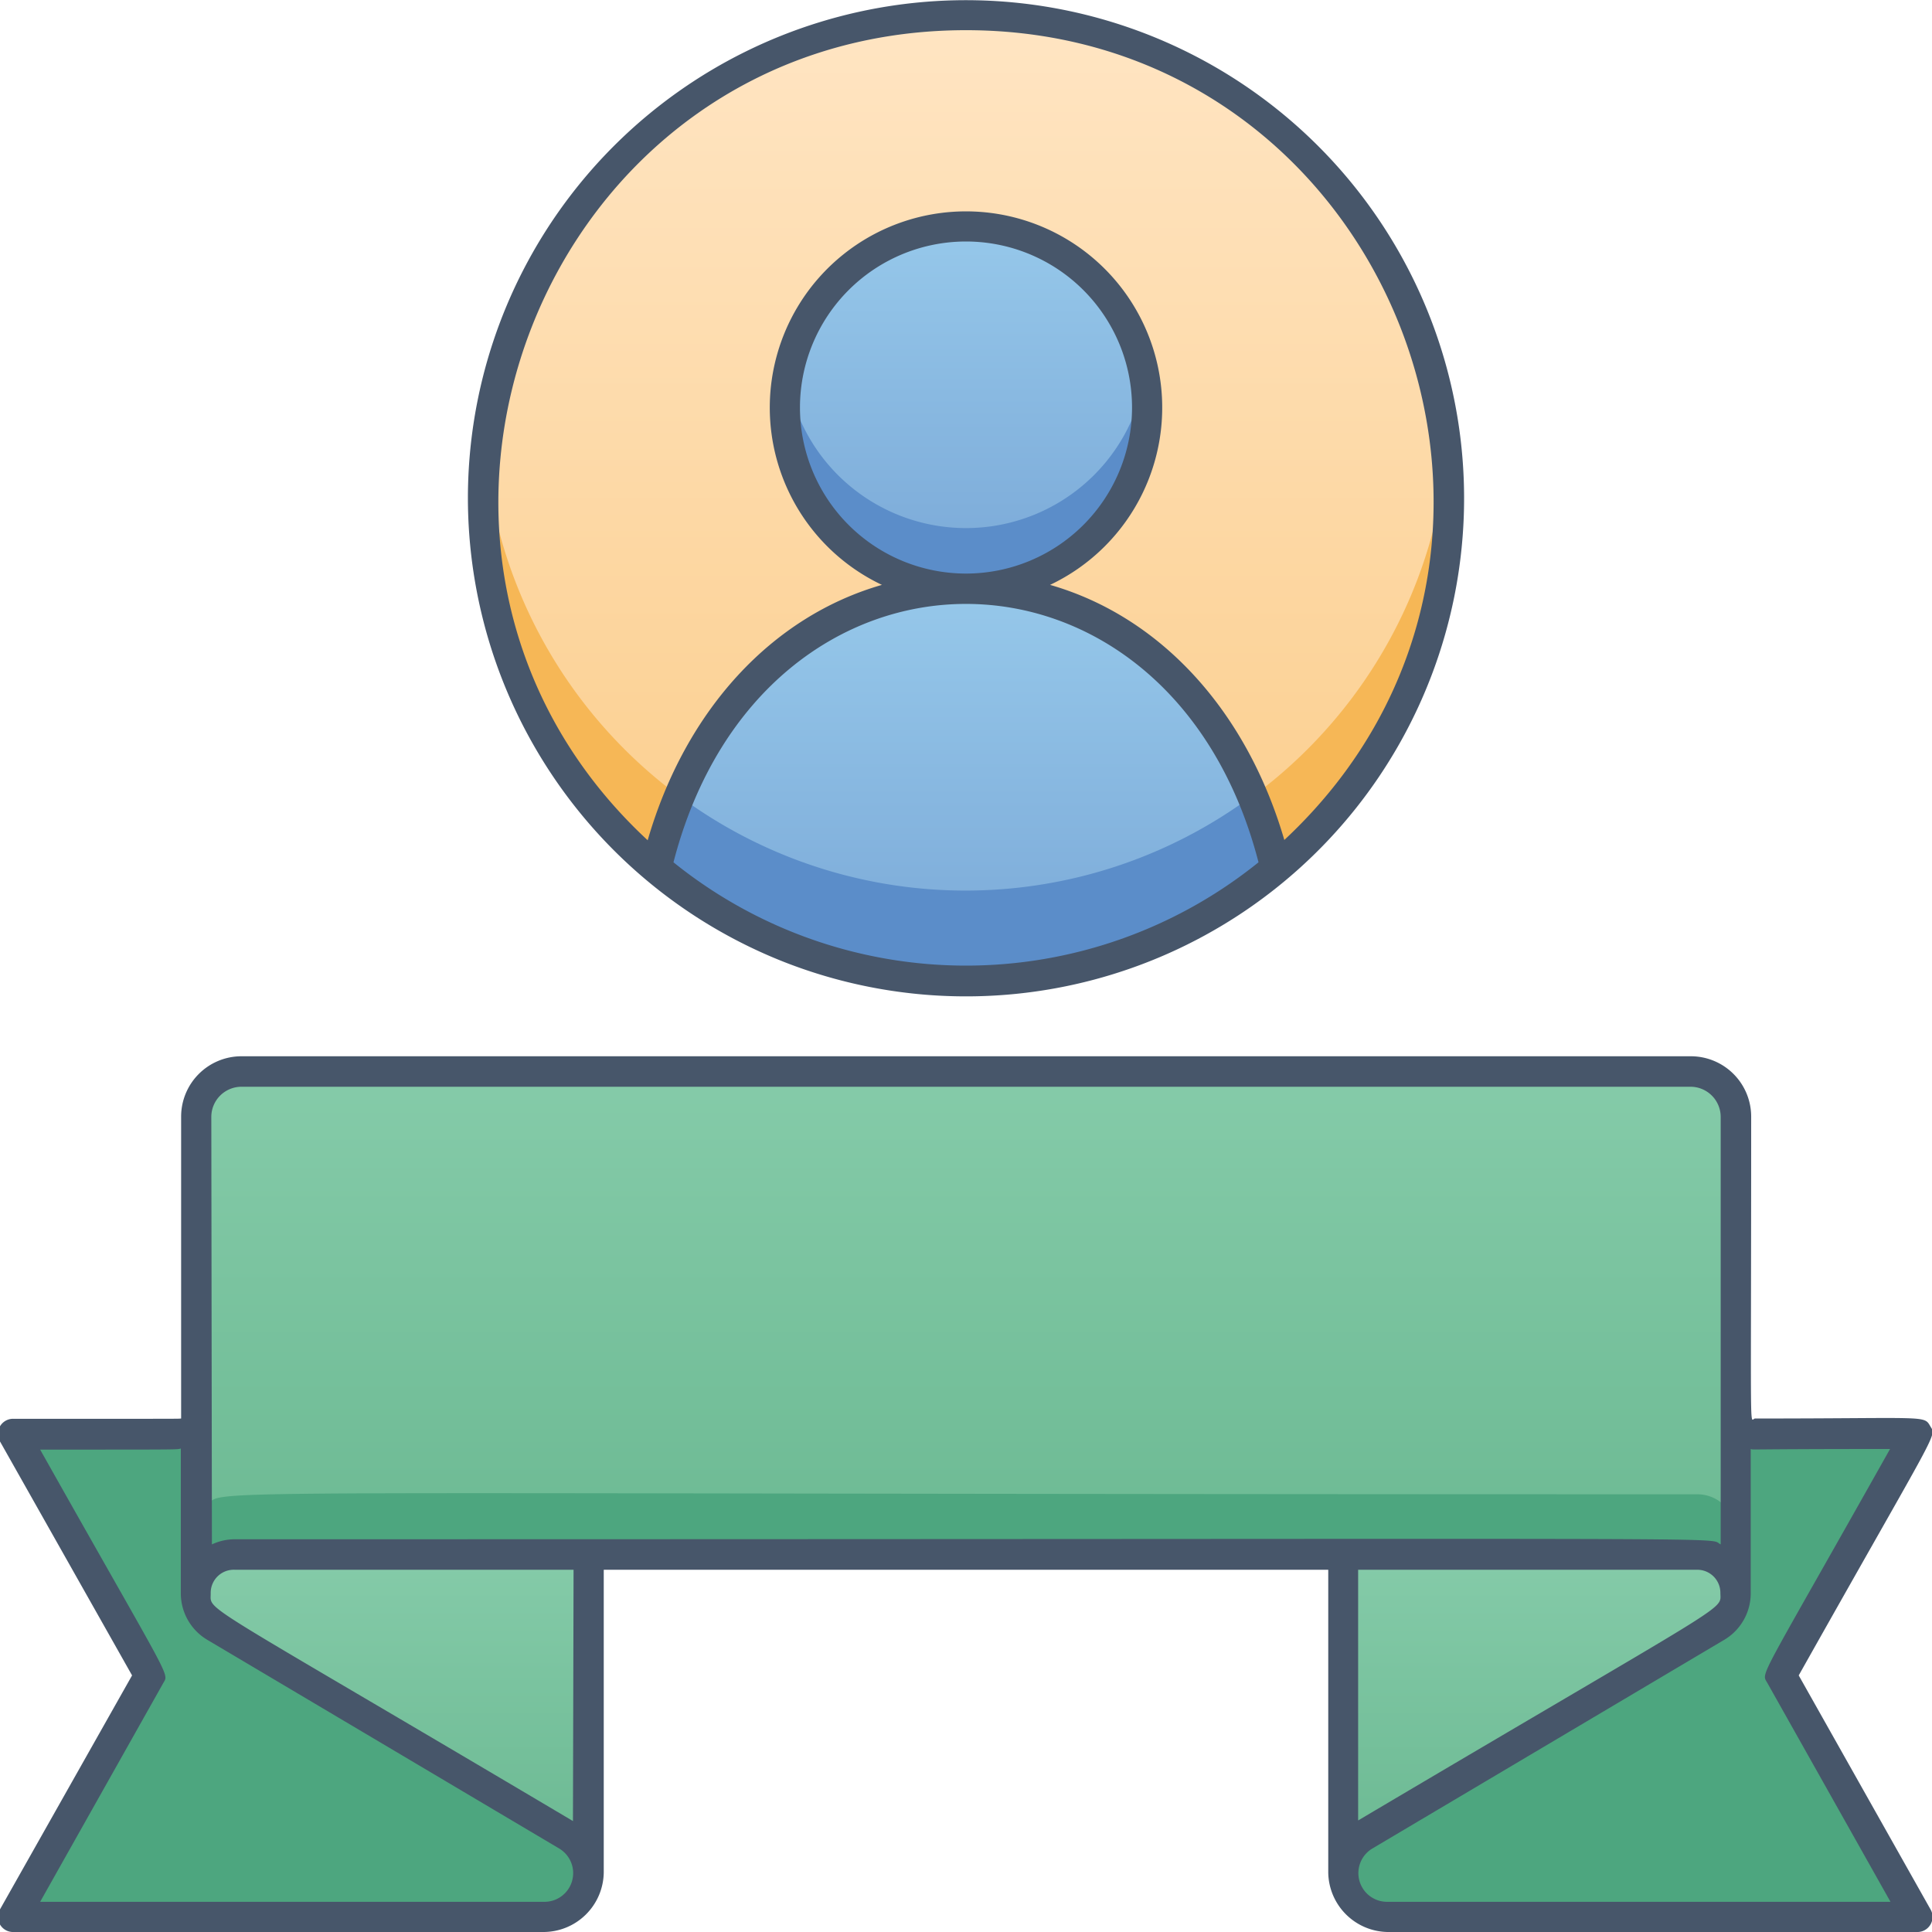 <svg xmlns="http://www.w3.org/2000/svg" xmlns:xlink="http://www.w3.org/1999/xlink" viewBox="0 0 128 128"><defs><style>.cls-1{fill:#4da67f;}.cls-2{fill:url(#linear-gradient);}.cls-3{fill:url(#linear-gradient-2);}.cls-4{fill:url(#linear-gradient-3);}.cls-5{fill:url(#linear-gradient-4);}.cls-6{fill:#f6b756;}.cls-7{fill:url(#linear-gradient-5);}.cls-8{fill:url(#linear-gradient-6);}.cls-9{fill:#5b8dc9;}.cls-10{fill:#47566a;}</style><linearGradient id="linear-gradient" x1="26" y1="124.08" x2="26" y2="102.96" gradientUnits="userSpaceOnUse"><stop offset="0" stop-color="#6ab891"/><stop offset="1" stop-color="#85cba9"/></linearGradient><linearGradient id="linear-gradient-2" x1="64" y1="105.55" x2="64" y2="71" xlink:href="#linear-gradient"/><linearGradient id="linear-gradient-3" x1="102" y1="124.08" x2="102" y2="102.96" xlink:href="#linear-gradient"/><linearGradient id="linear-gradient-4" x1="64" y1="65.05" x2="64" y2="1" gradientUnits="userSpaceOnUse"><stop offset="0" stop-color="#fbcc88"/><stop offset="1" stop-color="#ffe5c3"/></linearGradient><linearGradient id="linear-gradient-5" x1="64" y1="65" x2="64" y2="38.99" gradientUnits="userSpaceOnUse"><stop offset="0" stop-color="#7aa8d7"/><stop offset="1" stop-color="#96c8ea"/></linearGradient><linearGradient id="linear-gradient-6" x1="64" y1="39" x2="64" y2="15" xlink:href="#linear-gradient-5"/></defs><title>Welcome</title><g id="Welcome"><path class="cls-1" d="M10,111,1,127H36.08A2.92,2.92,0,0,0,39,124.08V95H1Z"/><path class="cls-2" d="M14.25,107.74l23.32,13.83A2.92,2.92,0,0,1,39,124.08V103c-25.23,0-24.22-.31-25.25.75A2.54,2.54,0,0,0,14.25,107.74Z"/><path class="cls-1" d="M118,111l9,16H91.92A2.92,2.92,0,0,1,89,124.08V95h38Z"/><path class="cls-3" d="M115,74v31.55a2.49,2.49,0,0,0-.75-1.8c-1.14-1.17,4.59-.75-98.7-.75A2.55,2.55,0,0,0,13,105.55V74a3,3,0,0,1,3-3h96A3,3,0,0,1,115,74Z"/><path class="cls-1" d="M115,101.55v4a2.49,2.49,0,0,0-.75-1.8c-1.14-1.17,4.59-.75-98.7-.75A2.55,2.55,0,0,0,13,105.55c0-3.85-.26-4.81.75-5.8,1.14-1.17-4.59-.75,98.7-.75A2.55,2.55,0,0,1,115,101.55Z"/><path class="cls-4" d="M113.75,107.74,90.43,121.57A2.92,2.92,0,0,0,89,124.08V103c25.23,0,24.22-.31,25.25.75A2.54,2.54,0,0,1,113.75,107.74Z"/><path class="cls-5" d="M84.56,57.5h0C63.92,74.94,32,60.2,32,33A32,32,0,0,1,64,1C93.91,1,107.3,38.45,84.56,57.5Z"/><path class="cls-6" d="M84.56,57.5h0C63.1,75.66,29.51,58.9,32.14,30a32,32,0,0,0,63.72,0A31.89,31.89,0,0,1,84.56,57.5Z"/><path class="cls-7" d="M84.53,57.51a31.86,31.86,0,0,1-41.06,0C49.35,32.81,78.65,32.84,84.53,57.51Z"/><circle class="cls-8" cx="64" cy="27" r="12"/><path class="cls-9" d="M64,39A12,12,0,0,1,52.17,25a12,12,0,0,0,23.66,0A12,12,0,0,1,64,39Z"/><path class="cls-9" d="M84.53,57.51a31.86,31.86,0,0,1-41.06,0A29.28,29.28,0,0,1,45,52.74a31.86,31.86,0,0,0,37.94,0A29.28,29.28,0,0,1,84.53,57.51Z"/><path class="cls-10" d="M119.17,111c9.4-16.71,9.13-15.79,8.71-16.52s-.23-.5-11.6-.5c-.38,0-.26,2.44-.26-20a4,4,0,0,0-4-4H16a4,4,0,0,0-4,4v20C11.7,94,12.72,94,.92,94A1,1,0,0,0,0,95.5L8.75,111,0,126.5A1,1,0,0,0,.92,128H36a4,4,0,0,0,4-3.94V104H88v20.06A4,4,0,0,0,91.92,128H127a1,1,0,0,0,.89-1.52ZM14,74a2,2,0,0,1,2-2h96a2,2,0,0,1,2,2v28.32c-1.07-.51,5.57-.34-98.43-.34a3.6,3.6,0,0,0-1.53.34Zm22.06,52H2.66l8.15-14.48c.4-.71.63.12-8.15-15.48,9.73,0,9,0,9.32-.07v9.6a3.58,3.58,0,0,0,1.75,3.07l23.32,13.83A1.9,1.9,0,0,1,36.08,126Zm1.9-5.35c-25.07-14.87-24-13.84-24-15.08A1.53,1.53,0,0,1,15.55,104H38ZM112.45,104a1.53,1.53,0,0,1,1.53,1.53c0,1.23,1.15.19-24,15.08V104ZM91.92,126a1.9,1.9,0,0,1-1-3.53l23.32-13.83a3.58,3.58,0,0,0,1.75-3.07V96c.28.07-.75,0,9.23,0-8.77,15.6-8.54,14.77-8.14,15.48L125.25,126Z"/><path class="cls-10" d="M51.89,63.71A33,33,0,1,0,31,33,33.06,33.06,0,0,0,51.89,63.71Zm-7.27-6.58c5.89-22.82,32.86-22.83,38.76,0A30.86,30.86,0,0,1,44.62,57.13ZM64,2c28.07,0,41.61,34.51,21.09,53.65C82.56,47,76.82,40.83,69.57,38.75a13,13,0,1,0-11.14,0c-7.25,2.08-13,8.24-15.52,16.92C22.45,36.69,35.8,2,64,2Zm0,36A11,11,0,1,1,75,27,11,11,0,0,1,64,38Z"/></g></svg>